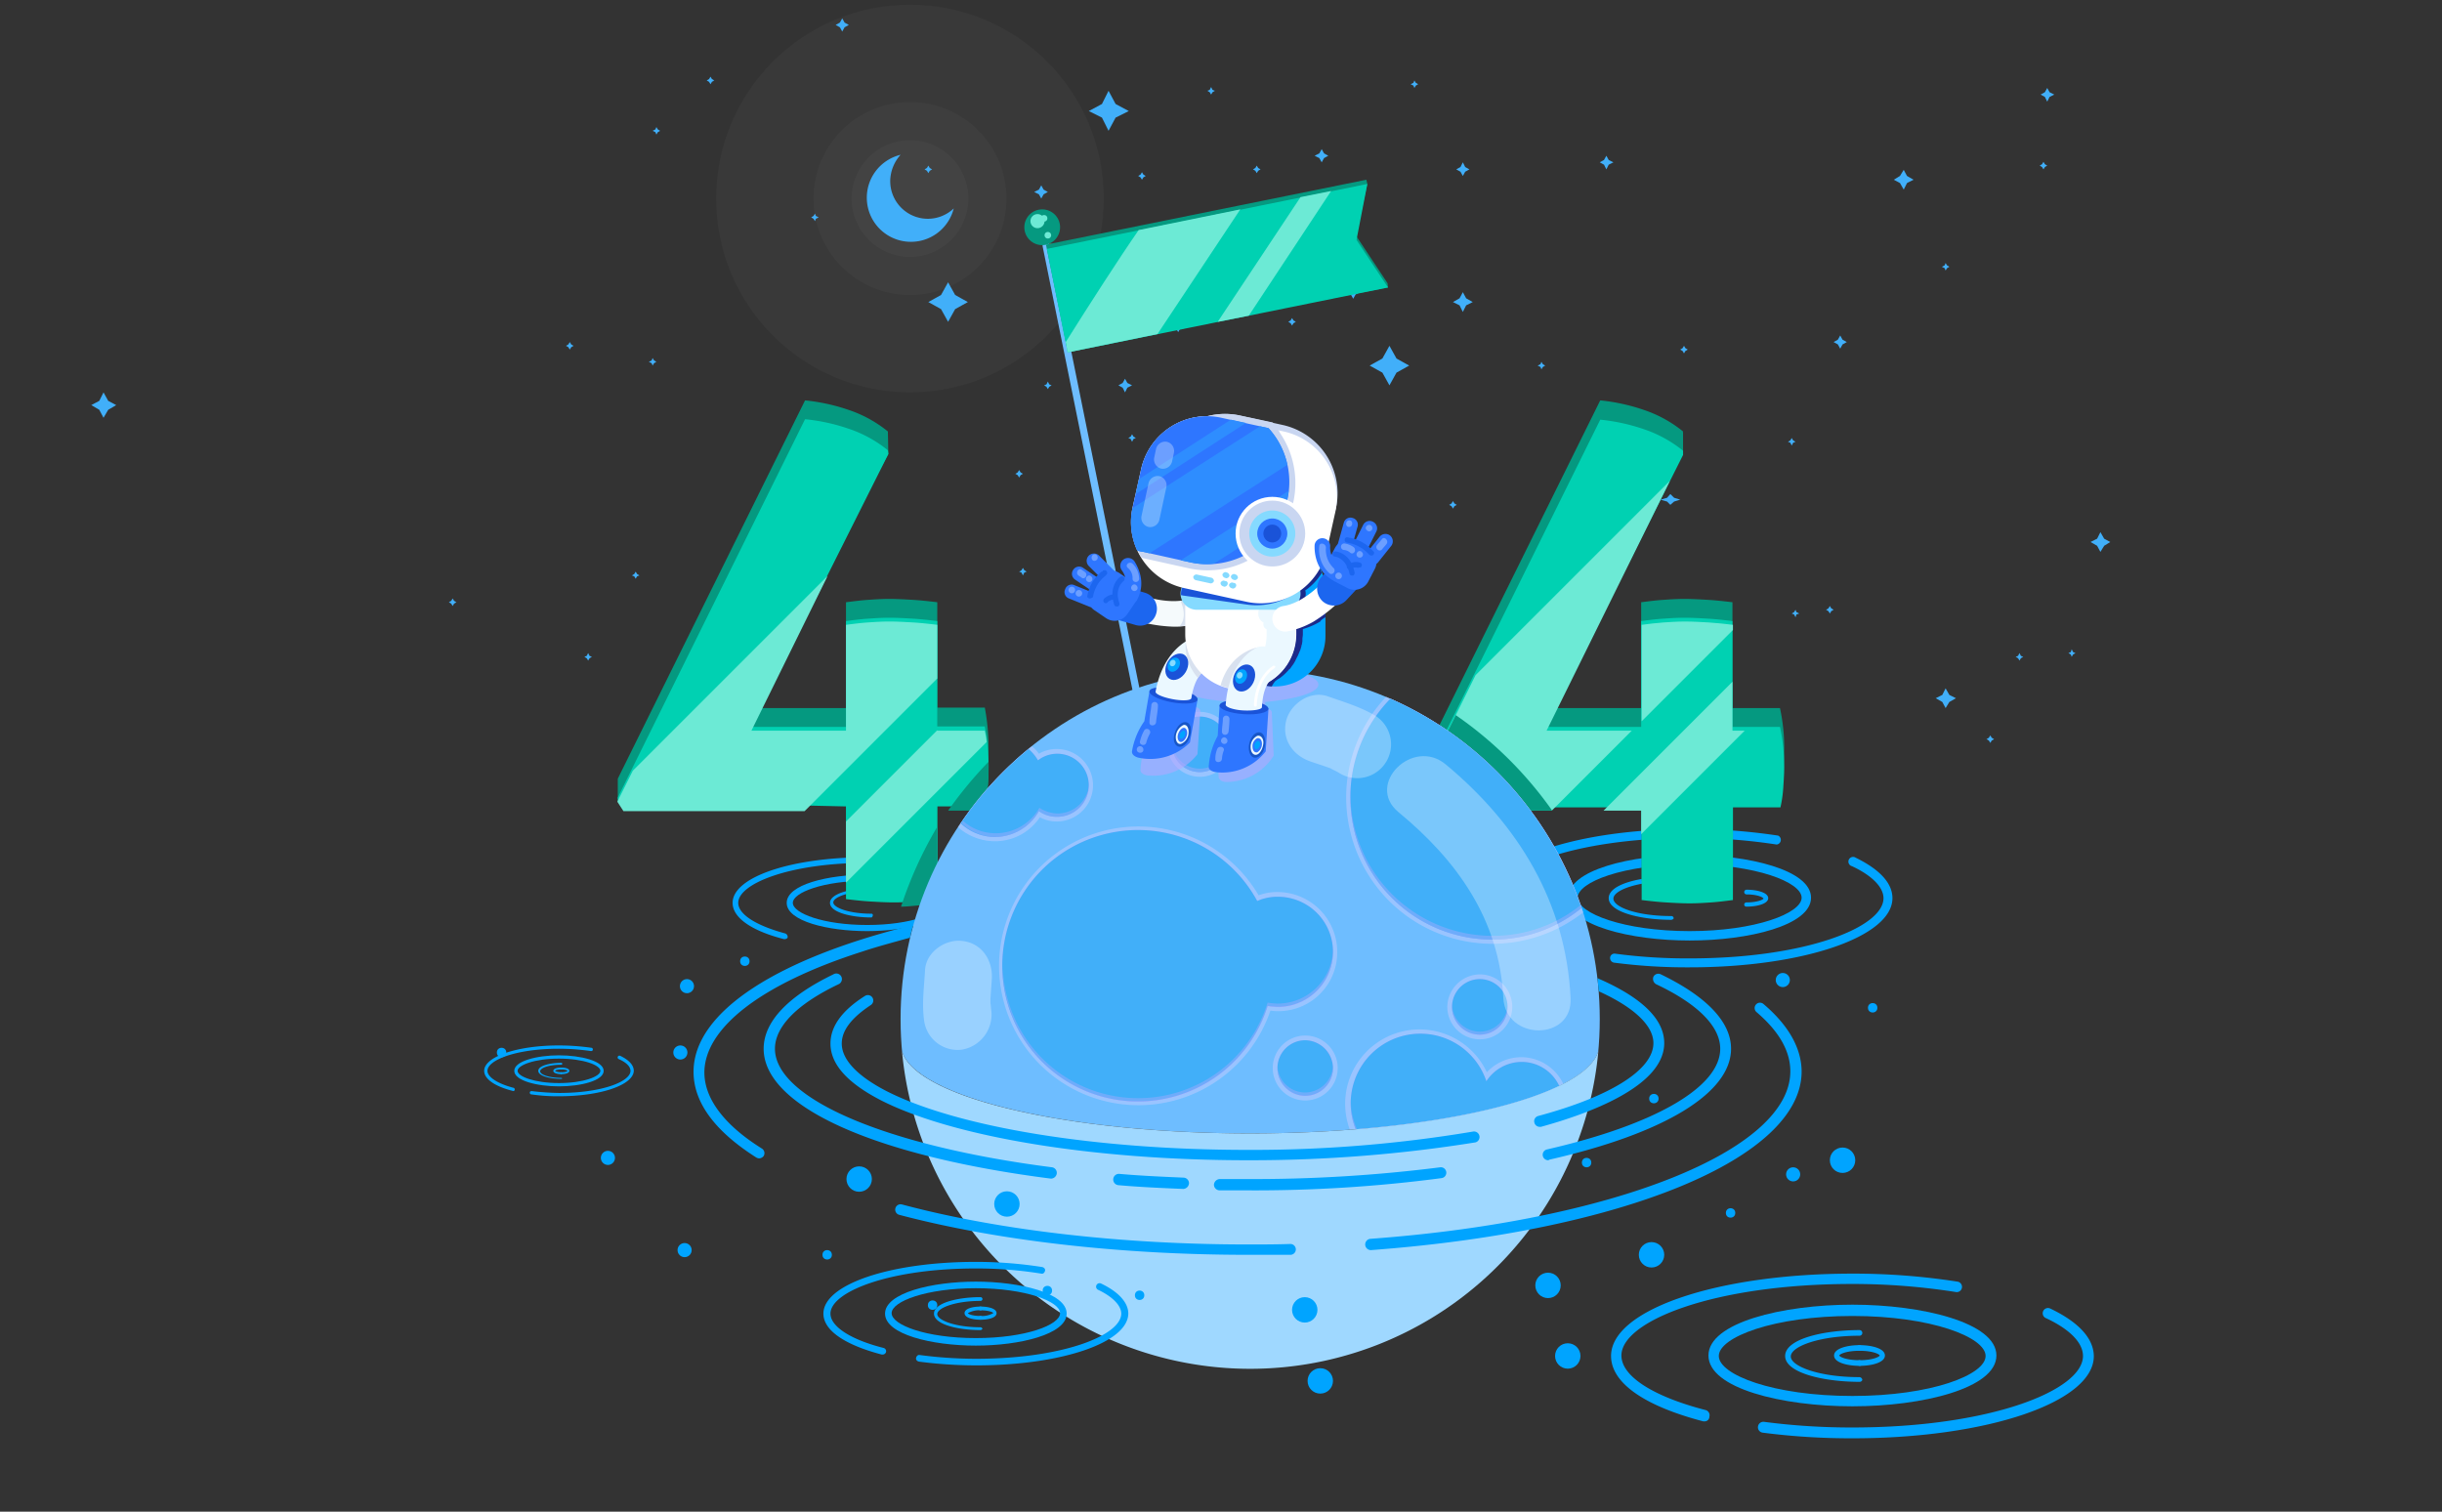 <svg id="OBJECTS" xmlns="http://www.w3.org/2000/svg" viewBox="0 0 519 321.3"><rect x="0" y="0" width="519" height="321.3" fill="#333333" stroke="none"/><defs><clipPath id="clip-path"><path d="M339.9 222c0 10.5-33.2 18.9-74.2 18.9s-74.2-8.5-74.2-18.9c-6-13.9-14.7-98.7 74.2-98.7 95.8 0 77.9 88.8 74.2 98.7Z" style="fill:none"/></clipPath><style>.cls-16,.cls-2{fill:#fff}.cls-2{opacity:.03;isolation:isolate}.cls-3{fill:#41aff9}.cls-4{fill:#00a4ff}.cls-11{opacity:.4}.cls-6{fill:#6ebdff}.cls-7{fill:#059980}.cls-9{fill:#6cead5}.cls-10{clip-path:url(#clip-path)}.cls-12{fill:#dad0ff}.cls-13{fill:#b2a7ff}.cls-15{opacity:.3}.cls-20{fill:#d8e1ef}.cls-21{fill:#1c66ef}.cls-22{fill:#2e76ff}.cls-23{fill:#1a53d8}.cls-24{fill:#ebf8ff}.cls-25{fill:#85daff}.cls-26{fill:#1756c7}.cls-27{fill:#c9d6f1}</style></defs><circle class="cls-2" cx="193.4" cy="42.2" r="41.2"/><circle class="cls-2" cx="193.4" cy="42.2" r="20.5"/><circle class="cls-2" cx="193.4" cy="42.2" r="12.4"/><path class="cls-3" d="M197.2 46.5a8 8 0 0 1-8-8 8.5 8.5 0 0 1 2.2-5.6 9.38 9.38 0 1 0 11.3 11.4 8 8 0 0 1-5.5 2.2Zm98.1 27 1.5 2.7 2.7 1.5-2.7 1.5-1.5 2.7-1.5-2.7-2.7-1.5 2.7-1.5 1.5-2.7zm-59.7-54.2 1.5 2.8 2.8 1.5-2.8 1.4-1.5 2.8-1.4-2.8-2.8-1.4 2.8-1.5 1.4-2.8zM201.5 60l1.5 2.7 2.7 1.5-2.7 1.5-1.5 2.7-1.5-2.7-2.7-1.5 2.7-1.5 1.5-2.7zm109.4 2.1.7 1.3 1.4.8-1.4.7-.7 1.4-.7-1.4-1.4-.7 1.4-.8.7-1.3zm93.7-26 .7 1.3 1.4.8-1.4.7-.7 1.4-.8-1.4-1.3-.7 1.3-.8.8-1.3zm41.8 77 .8 1.4 1.3.7-1.3.8-.8 1.3-.7-1.3-1.4-.8 1.4-.7.7-1.4zm-81.9 36.5.8 1.4 1.3.8-1.3.7-.8 1.4-.7-1.4-1.4-.7 1.4-.8.7-1.4zm-38.7-7.9.7 1.3 1.4.8-1.4.7-.7 1.4-.8-1.4-1.3-.7 1.3-.8.8-1.3zm87.7 4.6.8 1.4 1.4.7-1.4.8-.8 1.3-.7-1.3-1.4-.8 1.4-.7.7-1.4zm-269.3-2.5.8 1.3 1.3.8-1.3.7-.8 1.4-.7-1.4-1.4-.7 1.4-.8.7-1.3zM355 105l.8.8 1.3.4-1.3.4-.8.7-.7-.7-1.4-.4 1.4-.4.7-.8zm-74.1-73.3.5.9.9.5-.9.5-.5.9-.5-.9-1-.5 1-.5.5-.9zm19.7-14.6.3.5.5.3-.5.3-.3.5-.2-.5-.6-.3.6-.3.2-.5zm-33.5 18.1.3.5.5.3-.5.3-.3.5-.3-.5-.5-.3.5-.3.3-.5zm-9.7-16.7.3.6.5.2-.5.3-.3.5-.3-.5-.5-.3.5-.2.3-.6zm-14.7 18.1.3.5.5.3-.5.3-.3.5-.3-.5-.5-.3.5-.3.3-.5zm31.9 31 .3.5.5.3-.5.3-.3.5-.3-.5-.5-.3.5-.3.3-.5zm-34 24.7.3.5.5.3-.5.2-.3.6-.3-.6-.5-.2.5-.3.3-.5zm15.1 10.5.3.5.5.3-.5.3-.3.5-.2-.5-.6-.3.6-.3.2-.5zm-38.3 17.9.3.5.5.3-.5.2-.3.6-.3-.6-.5-.2.5-.3.3-.5zm-82.3.8.3.5.5.3-.5.2-.3.5-.3-.5-.5-.2.5-.3.3-.5zm-38.9 5.7.3.5.5.3-.5.3-.3.5-.3-.5-.5-.3.5-.3.3-.5zm28.8 11.6.3.6.5.2-.5.3-.3.5-.3-.5-.5-.3.5-.2.3-.6zm61.2-10.8.3.5.5.3-.5.3-.3.5-.3-.5-.5-.3.5-.3.3-.5zm11.9 10 .3.6.5.2-.5.3-.3.5-.3-.5-.5-.3.5-.2.3-.6zm190.8-9.2.3.5.5.3-.5.3-.3.5-.3-.5-.5-.3.5-.3.3-.5zm-98.3-7.3.3.5.5.3-.5.2-.3.5-.3-.5-.5-.2.5-.3.3-.5zm90.2-28.4.3.5.5.3-.5.2-.3.6-.3-.6-.5-.2.5-.3.3-.5zm59.5 44.9.3.6.5.2-.5.3-.3.5-.2-.5-.5-.3.5-.2.2-.6zM423 156.3l.3.5.5.3-.5.3-.3.5-.3-.5-.5-.3.5-.3.3-.5zm-41.4-26.7.2.5.6.3-.6.2-.2.6-.3-.6-.5-.2.5-.3.3-.5zm-28.7.8.3.5.5.3-.5.2-.3.6-.3-.6-.5-.2.5-.3.3-.5zm5-56.9.3.5.5.3-.5.3-.3.5-.3-.5-.5-.3.5-.3.3-.5zm-236.8-.8.3.5.5.3-.5.3-.3.5-.3-.5-.5-.3.5-.3.3-.5zm52.1-27.3.2.5.6.3-.6.3-.2.5-.3-.5-.5-.3.5-.3.3-.5zm24.1-10.2.3.5.5.3-.5.3-.3.5-.3-.5-.5-.3.5-.3.3-.5zM151 16.3l.3.5.5.3-.5.3-.3.5-.3-.5-.5-.3.5-.3.3-.5zm71.7 64.8.3.6.5.2-.5.3-.3.5-.3-.5-.5-.3.5-.2.3-.6zm-84-5 .3.5.5.3-.5.3-.3.5-.2-.5-.6-.3.6-.3.2-.5zm274.8-20.2.3.5.5.3-.5.3-.3.5-.2-.5-.6-.3.6-.3.2-.5zm20.8-21.5.3.5.5.3-.5.3-.3.5-.3-.5-.5-.3.5-.3.3-.5zM139.5 27l.3.5.5.3-.5.3-.3.5-.2-.5-.6-.3.6-.3.2-.5zm77.1 72.9.3.5.5.3-.5.3-.3.5-.3-.5-.5-.3.5-.3.3-.5zm92.2 6.6.3.5.5.3-.5.3-.3.5-.3-.5-.5-.3.5-.3.3-.5zm18.8-29.6.3.5.5.3-.5.3-.3.5-.2-.5-.6-.3.6-.3.2-.5zm7.1 36.7.3.5.5.3-.5.3-.3.5-.3-.5-.5-.3.5-.3.3-.5zm94.5 25.2.3.6.5.2-.5.3-.3.5-.3-.5-.5-.3.5-.2.3-.6zM310.9 34.5l.5 1 .9.5-.9.5-.5.9-.5-.9-.9-.5.9-.5.5-1zm124.2-15.8.5.9 1 .5-1 .5-.5 1-.5-1-.9-.5.9-.5.5-.9zm-44 52.6.5.9.9.5-.9.5-.5.9-.5-.9-.9-.5.9-.5.5-.9zM262.6 90.5l.6.9.9.5-.9.5-.6 1-.5-1-.9-.5.9-.5.5-.9zM179 3.9l.5.9.9.5-.9.5-.5.9-.5-.9-.9-.5.9-.5.5-.9zm42.3 35.5.5.9.9.5-.9.5-.5.9-.5-.9-1-.5 1-.5.5-.9zm17.8 41.1.5.9 1 .5-1 .5-.5 1-.5-1-.9-.5.9-.5.5-.9zm11.3-12.7.5.9 1 .5-1 .5-.5.9-.5-.9-.9-.5.9-.5.5-.9zM168 103.6l.5.9.9.5-.9.6-.5.9-.5-.9-.9-.6.9-.5.5-.9zm173.4-70.5.5.9 1 .5-1 .5-.5 1-.5-1-.9-.5.9-.5.5-.9zm-53.8 27.5.5 1 .9.5-.9.5-.5.9-.5-.9-.9-.5.9-.5.5-1z"/><path class="cls-4" d="M166.8 199.6h-.2c-7-1.8-10.9-4.6-10.9-7.7 0-5.5 12.5-9.7 28.5-9.7a81.25 81.25 0 0 1 12.4.9c.3.1.6.4.5.7s-.4.6-.7.5a78.6 78.6 0 0 0-12.2-.9c-16.3 0-27.3 4.4-27.3 8.5 0 2.4 3.7 4.8 10 6.5a.79.79 0 0 1 .5.8c0 .2-.3.4-.6.4Z"/><path class="cls-4" d="M184.3 197.9c-8.3 0-17.1-2.1-17.1-6s8.8-6 17.1-6 17.1 2.1 17.1 6-8.9 6-17.1 6Zm0-10.7c-9.3 0-15.8 2.5-15.8 4.7s6.5 4.7 15.8 4.7 15.8-2.5 15.8-4.7-6.5-4.7-15.8-4.7Z"/><path class="cls-4" d="M185.2 195c-4.3 0-8.8-1.1-8.8-3.1s4.5-3.1 8.8-3.1a.3.3 0 0 1 0 .6c-4.8 0-8.1 1.3-8.1 2.4s3.3 2.4 8.1 2.4a.27.27 0 0 1 .3.3c0 .3-.2.5-.3.5Zm173.9 10.6a119 119 0 0 1-16.1-1 1 1 0 0 1-.8-1.1.94.94 0 0 1 1.1-.8 115.52 115.52 0 0 0 15.8 1c24.6 0 41.2-6.6 41.2-12.8 0-2.3-2.4-4.8-6.7-6.8a1 1 0 1 1 .8-1.8c5.1 2.5 7.8 5.4 7.8 8.6 0 8.2-19 14.7-43.1 14.7Zm-26.4-3h-.2c-10.6-2.8-16.5-6.9-16.5-11.7 0-8.2 18.9-14.7 43.1-14.7a124.87 124.87 0 0 1 18.8 1.4 1 1 0 0 1-.3 1.9 120.84 120.84 0 0 0-18.5-1.4c-24.6 0-41.2 6.6-41.2 12.8 0 3.7 5.6 7.3 15.1 9.8a1 1 0 0 1 .7 1.2 1.2 1.2 0 0 1-1 .7Z"/><path class="cls-4" d="M359.1 199.9c-12.5 0-25.8-3.2-25.8-9.1s13.3-9.1 25.8-9.1 25.8 3.2 25.8 9.1-13.3 9.1-25.8 9.1Zm0-16.2c-14.1 0-23.8 3.8-23.8 7.1s9.8 7.1 23.8 7.1 23.8-3.8 23.8-7.1-9.8-7.1-23.8-7.1Z"/><path class="cls-4" d="M355.2 195.5c-6.4 0-13.3-1.6-13.3-4.6s6.8-4.6 13.3-4.6a.5.5 0 0 1 0 1c-7.2 0-12.3 1.9-12.3 3.7s5 3.7 12.3 3.7a.47.47 0 0 1 .5.5c0 .1-.3.3-.5.3Zm16-2.8c2.2 0 4.6-.6 4.6-1.8s-2.4-1.8-4.6-1.8a.5.5 0 0 0 0 1c2.3 0 3.5.6 3.6.9-.1.2-1.3.8-3.6.8a.47.47 0 0 0-.5.5.46.46 0 0 0 .5.4Z"/><path transform="rotate(-11.48 225.167 63.281)" style="opacity:.4;fill:#ffa53e;isolation:isolate" d="M224.59 51.61h1.2v23.4h-1.2z"/><path class="cls-6" d="M244.1 155.8a.78.78 0 0 1-.6.9.78.78 0 0 1-.9-.6l-21-103.7a.78.78 0 0 1 .6-.9.78.78 0 0 1 .9.6Z"/><circle class="cls-7" cx="221.5" cy="48.3" r="3.8"/><path class="cls-7" d="m294.9 60.2.1.9-68.2 13-4.5-22.1 68.1-13.8.2.9-2.4 11 6.7 10.1zm-95.7 90.3V128c-1.7-.2-3.4-.4-5.1-.5s-3.4-.2-5.1-.2-3.1.1-4.6.2-3 .3-4.6.5v22.5h-20.1l29.1-54-.1-4.8a26.64 26.64 0 0 0-8.4-4.6 40.81 40.81 0 0 0-9.2-2l-39.8 80.4v4.4l48.5-2.5v19.7c1.7.2 3.4.4 5.1.5s3.4.2 5.1.2 3.1-.1 4.6-.2 3-.3 4.6-.5v-19.7h10.1a26.54 26.54 0 0 0 .6-4.2c.1-1.5.2-3 .2-4.4a46 46 0 0 0-.8-8.4h-10.1Zm179.1 0h-10.1V128c-1.7-.2-3.4-.4-5.1-.5s-3.4-.2-5.1-.2-3.1.1-4.6.2-3 .3-4.6.5v22.5h-20.1l29-58.8a26.64 26.64 0 0 0-8.4-4.6 40.81 40.81 0 0 0-9.2-2l-39.8 80.4 1.3 2h47.3v19.7c1.7.2 3.4.4 5.1.5s3.4.2 5.1.2 3.1-.1 4.6-.2 3-.3 4.6-.5v-19.7h10.1a26.54 26.54 0 0 0 .6-4.2c.1-1.5.2-3 .2-4.4a40 40 0 0 0-.9-8.4Z"/><path class="cls-7" d="M357.7 91.8v4.9h-1.9l-2.7-1.2a9.21 9.21 0 0 1-.6-2.4c.1-.5-.5-1.1 0-1.2"/><path d="m295 61.1-68.1 13.8-4.4-22 68.1-13.8-2.3 11.9 6.7 10.1zm-95.8 93.4V132c-1.7-.2-3.4-.4-5.1-.5s-3.4-.2-5.1-.2-3.1.1-4.6.2-3 .3-4.6.5v22.5h-20.1l29.1-58-.1-.8a26.64 26.64 0 0 0-8.4-4.6 40.81 40.81 0 0 0-9.2-2l-39.8 80.4v.8l48.5 1.1v19.7c1.7.2 3.4.4 5.1.5s3.4.2 5.1.2 3.1-.1 4.6-.2 3-.3 4.6-.5v-19.7h10.1a26.54 26.54 0 0 0 .6-4.2c.1-1.5.2-3 .2-4.4a46 46 0 0 0-.8-8.4h-10.1Zm179.1 0h-10.1V132c-1.7-.2-3.4-.4-5.1-.5s-3.4-.2-5.1-.2-3.1.1-4.6.2-3 .3-4.6.5v22.5h-20.1l29-57.8v-.9a26.64 26.64 0 0 0-8.4-4.6 40.81 40.81 0 0 0-9.2-2l-39.8 80.4 1.3 2h47.3v19.7c1.7.2 3.4.4 5.1.5s3.4.2 5.1.2 3.1-.1 4.6-.2 3-.3 4.6-.5v-19.7h10.1a26.54 26.54 0 0 0 .6-4.2c.1-1.5.2-3 .2-4.4a38.86 38.86 0 0 0-.9-8.5Z" style="fill:#00d1b2"/><path class="cls-9" d="m258.8 68.4 6.6-1.3 17.5-26.5-6.5 1.3-17.6 26.5zm4.8-23.9L242 48.9c-4.3 6.2-10.4 15.7-15.5 23.8l.4 2.2L246 71Z"/><circle class="cls-9" cx="220.5" cy="47" r="1.5"/><circle class="cls-9" cx="221.9" cy="46.4" r=".7"/><circle class="cls-9" cx="222.7" cy="50" r=".7"/><path class="cls-9" d="M358.1 132.1c-1.6 0-3.1.1-4.6.2s-3 .3-4.6.5v20.5l19.4-19.4v-1.1c-1.7-.2-3.4-.4-5.1-.5s-3.4-.2-5.1-.2Z"/><path class="cls-9" d="M346.8 155.3h-18.1l26.2-53.1-41.3 41.3-13.3 26.9 1.2 1.9h28.3l17-17zm2 22 22-22h-2.6v-10.4l-27.4 27.4h8v5zm-149.6-33.1v-11.4c-1.7-.2-3.4-.4-5.1-.5s-3.4-.2-5.1-.2-3.1.1-4.6.2-3 .3-4.6.5v22.5h-20.1l16.2-32.9-41.4 41.4-3.3 6.6 1.3 2H171Zm10.5 13.5a20 20 0 0 0-.4-2.4h-10.1v-.1l-19.4 19.4v13Z"/><g class="cls-10"><path class="cls-7" d="m309.4 152-9.1 18.3 1.3 2h28.3a82.38 82.38 0 0 0-20.5-20.3Zm-100.1 20.3a26.54 26.54 0 0 0 .6-4.2c.1-1.5.2-3 .2-4.4v-1.8a86.37 86.37 0 0 0-8.6 10.4Zm-17.8 20.4c1 0 2-.1 3-.2 1.5-.1 3-.3 4.6-.5v-16.1a84.79 84.79 0 0 0-7.6 16.8Z"/></g><g class="cls-10"><circle class="cls-6" cx="265.7" cy="216.6" r="74.3"/></g><g class="cls-10"><g class="cls-11"><path class="cls-12" d="M203.6 175.8a11.88 11.88 0 0 0 7.8 3 11.42 11.42 0 0 0 9.6-5.1 7.4 7.4 0 0 0 3.6.9 7.7 7.7 0 0 0 0-15.4 7.46 7.46 0 0 0-3.8 1 7.52 7.52 0 0 0-1.5-1.6 73.49 73.49 0 0 0-15.7 17.2Zm44.5-17.6a6.9 6.9 0 1 0 6.9-6.9 6.91 6.91 0 0 0-6.9 6.9Zm36.1 44.1a12.72 12.72 0 0 0-12.7-12.7 10.88 10.88 0 0 0-4 .7 29.62 29.62 0 1 0 2.5 24.5 12.5 12.5 0 0 0 14.2-12.5ZM270.5 227a6.9 6.9 0 1 0 6.9-6.9 6.91 6.91 0 0 0-6.9 6.9Zm62.7 7.6a9.92 9.92 0 0 0-9.9-9.9 10.07 10.07 0 0 0-7.3 3.2 15.8 15.8 0 1 0 0 13.4 9.85 9.85 0 0 0 7.2 3.2 10 10 0 0 0 10-9.9Z"/><path class="cls-12" d="M307.6 214a6.9 6.9 0 1 0 6.9-6.9 7 7 0 0 0-6.9 6.9Zm-13-65.9a31.13 31.13 0 0 0 22.6 52.5 31.4 31.4 0 0 0 19.3-6.7 75.11 75.11 0 0 0-41.9-45.8Z"/></g></g><g class="cls-10"><path class="cls-13" d="M271.6 190.6a10.49 10.49 0 0 0-4.4.9 28.84 28.84 0 1 0 2.2 22.3 16.35 16.35 0 0 0 2.2.2 11.7 11.7 0 0 0 0-23.4Z"/><circle class="cls-13" cx="255" cy="158.2" r="5.9"/><circle class="cls-13" cx="314.5" cy="214" r="5.9"/><circle class="cls-13" cx="277.4" cy="227" r="5.9"/><path class="cls-13" d="M317.2 199.7a29.62 29.62 0 0 0 18.9-6.7 74.69 74.69 0 0 0-40.6-44.5 29.8 29.8 0 0 0-8.5 21 30.17 30.17 0 0 0 30.2 30.2Zm6.2 26a9 9 0 0 0-7.5 4.1 14.8 14.8 0 1 0 0 9.4 8.78 8.78 0 0 0 7.5 4.1 8.8 8.8 0 1 0 0-17.6Zm-102.6-53.3a6.45 6.45 0 0 0 3.9 1.2 6.7 6.7 0 1 0-4.1-12 9.14 9.14 0 0 0-2-2.4 74.63 74.63 0 0 0-14.4 15.8 10.63 10.63 0 0 0 7.3 2.9 10.81 10.81 0 0 0 9.3-5.5Z"/></g><g class="cls-10"><path class="cls-3" d="M308.6 214a5.9 5.9 0 1 0 5.9-5.9 5.91 5.91 0 0 0-5.9 5.9Zm8.6-14.3a29.62 29.62 0 0 0 18.9-6.7 74.69 74.69 0 0 0-40.6-44.5 29.8 29.8 0 0 0-8.5 21 30.17 30.17 0 0 0 30.2 30.2ZM255 164.1a5.9 5.9 0 1 0-5.9-5.9 5.85 5.85 0 0 0 5.9 5.9Zm16.6 26.5a10.49 10.49 0 0 0-4.4.9 28.84 28.84 0 1 0 2.2 22.3 16.35 16.35 0 0 0 2.2.2 11.7 11.7 0 0 0 0-23.4Zm51.8 35.1a9 9 0 0 0-7.5 4.1 14.8 14.8 0 1 0 0 9.4 8.78 8.78 0 0 0 7.5 4.1 8.8 8.8 0 1 0 0-17.6Zm-46-4.6a5.9 5.9 0 1 0 5.9 5.9 6 6 0 0 0-5.9-5.9Zm-56.6-48.7a6.45 6.45 0 0 0 3.9 1.2 6.7 6.7 0 1 0-4.1-12 9.14 9.14 0 0 0-2-2.4 74.63 74.63 0 0 0-14.4 15.8 10.63 10.63 0 0 0 7.3 2.9 10.81 10.81 0 0 0 9.3-5.5Z"/></g><g class="cls-10"><g class="cls-11"><path class="cls-13" d="M220.8 172.4a6.45 6.45 0 0 0 3.9 1.2 6.79 6.79 0 0 0 6.8-6.7v-.4a6.78 6.78 0 0 1-6.7 6.4 7.47 7.47 0 0 1-3.9-1.2 10.68 10.68 0 0 1-9.3 5.4 10.32 10.32 0 0 1-6.9-2.6c-.1.2-.2.3-.3.5a10.63 10.63 0 0 0 7.3 2.9 10.74 10.74 0 0 0 9.1-5.5Zm93.7 47.6a5.85 5.85 0 0 0 5.9-5.9v-.4a5.91 5.91 0 0 1-11.8 0v.4a5.91 5.91 0 0 0 5.9 5.9ZM255 164.1a5.85 5.85 0 0 0 5.9-5.9v-.4a5.91 5.91 0 0 1-11.8 0v.4a5.85 5.85 0 0 0 5.9 5.9Zm22.4 68.1a5.9 5.9 0 0 1-5.9-5.5v.4a5.9 5.9 0 0 0 11.8 0v-.4a6 6 0 0 1-5.9 5.5Zm39.8-33.3a30.22 30.22 0 0 1-30.2-29.8v.4a30.17 30.17 0 0 0 30.2 30.2 29.62 29.62 0 0 0 18.9-6.7c-.1-.2-.1-.4-.2-.6a29.68 29.68 0 0 1-18.7 6.5Zm6.2 43.8a9 9 0 0 1-7.5-4.1 14.78 14.78 0 0 1-28.8-4.4v.4a14.78 14.78 0 0 0 28.8 4.7 8.78 8.78 0 0 0 7.5 4.1 8.92 8.92 0 0 0 8.9-8.9v-.4a8.93 8.93 0 0 1-8.9 8.6Zm-51.8-29.4a15 15 0 0 1-2.2-.2 28.79 28.79 0 0 1-56.3-8.1v.4a28.79 28.79 0 0 0 56.3 8.5 16.35 16.35 0 0 0 2.2.2 11.65 11.65 0 0 0 11.7-11.7v-.4a11.77 11.77 0 0 1-11.7 11.3Z"/></g></g><path d="M265.7 240.9c-39.1 0-71.2-7.7-74-17.5a74.31 74.31 0 0 0 148 0c-2.9 9.8-34.9 17.5-74 17.5Z" style="fill:#9fd8ff"/><path class="cls-4" d="M223.5 250.5h-.2c-37.6-4.8-61-15.4-61-27.6 0-5.7 5.1-11.1 14.8-15.8a1.19 1.19 0 1 1 1.1 2.1c-8.8 4.2-13.5 9-13.5 13.7 0 10.6 23.7 20.7 58.9 25.2a1.2 1.2 0 0 1 1 1.3 1.27 1.27 0 0 1-1.1 1.1Zm28 2.2c-4.7-.2-9.3-.4-13.8-.8a1.2 1.2 0 0 1 .2-2.4c4.5.4 9.1.6 13.7.8a1.2 1.2 0 0 1 1.1 1.2 1.29 1.29 0 0 1-1.2 1.2Zm13.6.3h-5.9a1.22 1.22 0 0 1-1.2-1.2 1.29 1.29 0 0 1 1.2-1.2h5.9a315.76 315.76 0 0 0 41-2.5 1.16 1.16 0 0 1 .3 2.3 303.11 303.11 0 0 1-41.3 2.6Zm63.9-6.4a1.17 1.17 0 0 1-1.1-.9 1.16 1.16 0 0 1 .9-1.4c23.1-5.3 36.8-13.3 36.8-21.4 0-4.7-4.7-9.5-13.6-13.7a1.3 1.3 0 0 1-.6-1.6 1.17 1.17 0 0 1 1.6-.5c9.7 4.7 14.9 10.1 14.9 15.8 0 9.4-14.1 18-38.7 23.6 0 .1-.1.1-.2.1Z"/><path class="cls-4" d="M265.1 246.6c-32.6 0-62.4-4.9-77.8-12.7-7.2-3.7-10.8-7.7-10.8-12.1 0-3.6 2.4-7 7.3-10.1a1.15 1.15 0 1 1 1.3 1.9c-4.1 2.7-6.2 5.4-6.2 8.2 0 3.4 3.3 6.9 9.5 10.1 15.1 7.7 44.5 12.5 76.7 12.5a282.67 282.67 0 0 0 48-3.9 1.18 1.18 0 0 1 .5 2.3 301.17 301.17 0 0 1-48.5 3.8Zm74.4-38.7c.1.9.2 1.8.3 2.8 7.5 3.4 11.6 7.3 11.6 11 0 5.6-8.9 11.3-24.5 15.5a1.14 1.14 0 0 0-.8 1.4 1.17 1.17 0 0 0 1.1.9h.3c9.8-2.7 26.2-8.5 26.2-17.8 0-5.4-5.4-10-14.2-13.8Z"/><path class="cls-4" d="M183.1 202.3c3.3-1.1 6.7-2 10.3-3a26.81 26.81 0 0 1 .7-2.7c-28.5 7-46.7 18.3-46.7 31.2 0 6.5 4.5 12.6 13.3 18.2a1.42 1.42 0 0 0 .6.2 1.23 1.23 0 0 0 1-.5 1.16 1.16 0 0 0-.4-1.6c-8-5-12.2-10.6-12.2-16.2.1-9.5 12.2-18.8 33.4-25.6Zm82 64.4c-26.9 0-53.2-3-74-8.5a1.14 1.14 0 0 1 .6-2.2c20.6 5.5 46.7 8.5 73.4 8.5 3 0 6.1 0 9.1-.1a1.15 1.15 0 1 1 .1 2.3Zm26.3-1a1.2 1.2 0 0 1-.1-2.4c51.7-3.8 89.2-18.8 89.2-35.6q0-6.45-7.2-12.6a1.13 1.13 0 0 1 1.5-1.7c5.3 4.5 8.1 9.4 8.1 14.4-.1 18.3-37.7 33.9-91.5 37.9Z"/><circle class="cls-4" cx="333.2" cy="288.2" r="2.7"/><circle class="cls-4" cx="351" cy="266.7" r="2.7"/><circle class="cls-4" cx="277.3" cy="278.4" r="2.7"/><circle class="cls-4" cx="214" cy="255.9" r="2.7"/><circle class="cls-4" cx="182.6" cy="250.6" r="2.7"/><circle class="cls-4" cx="280.6" cy="293.5" r="2.7"/><circle class="cls-4" cx="367.8" cy="257.8" r="1"/><circle class="cls-4" cx="398" cy="214.2" r="1"/><circle class="cls-4" cx="158.3" cy="204.3" r="1"/><circle class="cls-4" cx="106.6" cy="223.7" r="1"/><circle class="cls-4" cx="337.2" cy="247.1" r="1"/><circle class="cls-4" cx="351.5" cy="233.5" r="1"/><circle class="cls-4" cx="175.8" cy="266.7" r="1"/><circle class="cls-4" cx="198.2" cy="277.4" r="1"/><circle class="cls-4" cx="242.2" cy="275.3" r="1"/><circle class="cls-4" cx="222.6" cy="274.3" r="1"/><circle class="cls-4" cx="391.6" cy="246.6" r="2.7"/><circle class="cls-4" cx="329" cy="273.2" r="2.7"/><circle class="cls-4" cx="378.9" cy="208.3" r="1.5"/><circle class="cls-4" cx="381.1" cy="249.6" r="1.5"/><circle class="cls-4" cx="145.5" cy="265.7" r="1.5"/><circle class="cls-4" cx="129.2" cy="246.1" r="1.5"/><circle class="cls-4" cx="146" cy="209.6" r="1.5"/><circle class="cls-4" cx="144.6" cy="223.7" r="1.5"/><path class="cls-4" d="M393.7 305.7a146.11 146.11 0 0 1-19.1-1.2 1.16 1.16 0 0 1 .3-2.3 142.59 142.59 0 0 0 18.8 1.2c29.3 0 49-7.9 49-15.2 0-2.8-2.8-5.7-8-8.1a1.12 1.12 0 0 1 1-2c6.1 2.9 9.3 6.4 9.3 10.2-.1 9.7-22.6 17.4-51.3 17.4Zm-31.4-3.6h-.3c-12.6-3.3-19.6-8.2-19.6-13.9 0-9.8 22.5-17.5 51.3-17.5a143.2 143.2 0 0 1 22.3 1.7 1.12 1.12 0 1 1-.4 2.2 140.24 140.24 0 0 0-22-1.7c-29.3 0-49 7.9-49 15.2 0 4.4 6.7 8.7 17.9 11.6a1.14 1.14 0 0 1 .8 1.4 1 1 0 0 1-1 1Z"/><path class="cls-4" d="M393.7 298.9c-14.9 0-30.6-3.8-30.6-10.8s15.8-10.8 30.6-10.8 30.6 3.8 30.6 10.8-15.8 10.8-30.6 10.8Zm0-19.2c-16.7 0-28.4 4.5-28.4 8.5s11.6 8.5 28.4 8.5 28.3-4.5 28.3-8.5-11.6-8.5-28.3-8.5Z"/><path class="cls-4" d="M395.2 293.7c-7.6 0-15.8-1.9-15.8-5.5s8.1-5.5 15.8-5.5a.6.6 0 0 1 0 1.2c-8.6 0-14.6 2.3-14.6 4.4s6 4.4 14.6 4.4a.65.65 0 0 1 .6.6.59.59 0 0 1-.6.4Z"/><path class="cls-4" d="M395.2 290.3a.6.6 0 0 1 0-1.2c2.8 0 4.2-.7 4.3-1-.1-.3-1.5-1-4.3-1a.6.6 0 0 1 0-1.2c2.6 0 5.4.7 5.4 2.2s-2.8 2.2-5.4 2.2Z"/><path class="cls-4" d="M395.2 290.3c-2.6 0-5.4-.7-5.4-2.2s2.8-2.2 5.4-2.2a.6.6 0 1 1 0 1.2c-2.8 0-4.2.7-4.3 1 .1.3 1.5 1 4.3 1a.65.65 0 0 1 .6.6.53.53 0 0 1-.6.6Zm-187.8-.1a94.57 94.57 0 0 1-12.1-.8c-.4-.1-.7-.4-.6-.8s.4-.7.8-.6a91.43 91.43 0 0 0 11.9.8c18.5 0 30.9-5 30.9-9.6 0-1.7-1.8-3.6-5-5.1a.74.74 0 0 1 .7-1.3c3.8 1.8 5.8 4.1 5.8 6.4-.1 6.2-14.3 11-32.4 11Zm-19.8-2.3h-.2c-8-2.1-12.4-5.2-12.4-8.7 0-6.2 14.2-11 32.4-11a90.58 90.58 0 0 1 14.1 1.1c.4.1.7.4.6.8s-.4.7-.8.6a87 87 0 0 0-13.9-1.1c-18.5 0-30.9 5-30.9 9.6 0 2.7 4.2 5.5 11.3 7.3a.72.72 0 0 1 .5.9.75.75 0 0 1-.7.5Z"/><path class="cls-4" d="M207.4 286c-9.4 0-19.3-2.4-19.3-6.8s10-6.8 19.3-6.8 19.3 2.4 19.3 6.8-10 6.8-19.3 6.8Zm0-12.2c-10.5 0-17.9 2.8-17.9 5.3s7.3 5.3 17.9 5.3 17.9-2.8 17.9-5.3-7.4-5.3-17.9-5.3Z"/><path class="cls-4" d="M208.4 282.7c-4.8 0-9.9-1.2-9.9-3.5s5.1-3.5 9.9-3.5a.4.4 0 0 1 0 .8c-5.4 0-9.2 1.5-9.2 2.8s3.8 2.8 9.2 2.8a.43.43 0 0 1 .4.4c-.1 0-.2.2-.4.2Z"/><path class="cls-4" d="M208.4 280.5a.4.4 0 0 1 0-.8 4.85 4.85 0 0 0 2.7-.6c0-.2-1-.6-2.7-.6a.4.4 0 0 1 0-.8c1.6 0 3.4.4 3.4 1.4s-1.8 1.4-3.4 1.4Z"/><path class="cls-4" d="M208.4 280.5c-1.6 0-3.4-.4-3.4-1.4s1.8-1.4 3.4-1.4a.4.4 0 0 1 0 .8 4.85 4.85 0 0 0-2.7.6c.1.2 1 .6 2.7.6a.43.43 0 0 1 .4.4c-.1.3-.2.4-.4.4ZM118.8 233a38.14 38.14 0 0 1-5.9-.4c-.2 0-.3-.2-.3-.4s.2-.3.4-.3a54.62 54.62 0 0 0 5.8.4c9.1 0 15.2-2.4 15.2-4.7 0-.9-.9-1.8-2.5-2.5a.38.38 0 0 1 .3-.7c1.9.9 2.9 2 2.9 3.2-.1 3-7 5.4-15.9 5.4Zm-9.7-1.1c-4-1-6.2-2.6-6.2-4.3 0-3 7-5.4 15.9-5.4a49.73 49.73 0 0 1 6.9.5c.2 0 .3.2.3.4s-.2.3-.4.3a48.26 48.26 0 0 0-6.8-.5c-9.1 0-15.2 2.4-15.2 4.7 0 1.3 2.1 2.7 5.5 3.6.2 0 .3.2.3.4a.32.32 0 0 1-.3.3Z"/><path class="cls-4" d="M118.8 230.9c-4.6 0-9.5-1.2-9.5-3.3s4.9-3.3 9.5-3.3 9.5 1.2 9.5 3.3-4.9 3.3-9.5 3.3Zm0-5.9c-5.2 0-8.8 1.4-8.8 2.6s3.6 2.6 8.8 2.6 8.8-1.4 8.8-2.6-3.6-2.6-8.8-2.6Z"/><path class="cls-4" d="M119.3 229.3c-2.4 0-4.9-.6-4.9-1.7s2.5-1.7 4.9-1.7a.2.2 0 1 1 0 .4c-2.7 0-4.5.7-4.5 1.4s1.9 1.4 4.5 1.4a.22.22 0 0 1 .2.2c-.1-.1-.1 0-.2 0Z"/><path class="cls-4" d="M119.3 228.3a.2.2 0 1 1 0-.4c.9 0 1.3-.2 1.3-.3s-.5-.3-1.3-.3a.2.2 0 1 1 0-.4c.8 0 1.7.2 1.7.7s-.9.7-1.7.7Z"/><path class="cls-4" d="M119.3 228.3c-.8 0-1.7-.2-1.7-.7s.9-.7 1.7-.7a.2.2 0 1 1 0 .4c-.9 0-1.3.2-1.3.3s.5.3 1.3.3a.22.22 0 0 1 .2.2c-.1.1-.1.2-.2.2Z"/><g class="cls-15"><path class="cls-16" d="M307.3 162.5c15.4 12.8 25.5 29.3 26.5 49.6.5 9.2-13.8 9.2-14.3 0-.8-16.6-9.8-29.2-22.3-39.5-7.1-5.9 3.1-16 10.1-10.1Z"/></g><g class="cls-15"><path class="cls-16" d="M284.8 164.4a10.93 10.93 0 0 0-1.5-.8c-.7-.3-.7-.3.2 0-.3-.1-.7-.3-1-.4-1.4-.5-2.7-.9-4.1-1.4-3.7-1.3-6.1-4.8-5-8.8 1-3.5 5.1-6.3 8.8-5 3.4 1.2 6.8 2.2 9.9 4a7.19 7.19 0 1 1-7.3 12.4Z"/></g><g class="cls-15"><path class="cls-16" d="M210.7 214.9c-.1-.6-.1-1.1-.2-1.7v-.9c.1-1.4.2-2.9.3-4.3.2-3.9-2.1-7.5-6.2-8-3.6-.5-7.8 2.3-8 6.2-.2 3.6-.7 7.1-.2 10.7a7.18 7.18 0 0 0 8 6.2 7.57 7.57 0 0 0 6.3-8.2Z"/></g><path class="cls-3" d="m22 83.4 1 1.8 1.7.9-1.7 1-1 1.7-.9-1.7-1.7-1 1.7-.9.9-1.8z"/><path d="M280.2 145.5c0-.8-1-1.5-2.8-2.1l.1-.1c-.2 0-.4-.1-.6-.1a42.07 42.07 0 0 0-11.9-1.4c-5.5 0-10.3.7-13 1.8-1.6.3-3.3.7-4.9 1.1a20.67 20.67 0 0 0-1.1 5c-.9.2-1.4.5-1.4.9l-.4 6.5a14.53 14.53 0 0 0-1.8 6.5s-.2.9 1.4 1.2a11.89 11.89 0 0 0 10.7-4.5l.6-9.2c0-.4-.5-.7-1.3-1 .1-.8.2-1.5.3-2a40.31 40.31 0 0 0 7.1 1c0 .5-.1 1.1-.1 1.7-.8.3-1.3.7-1.3 1.1l.3 6.5a14.67 14.67 0 0 0-1.1 6.7s0 1 1.5 1.1a11.81 11.81 0 0 0 10.2-5.6l-.4-9.2c0-.4-.5-.7-1.4-.9v-1.3c6.5-.6 11.3-2 11.3-3.7Z" style="opacity:.6;fill:#b2a7ff;isolation:isolate"/><path class="cls-4" d="M281.7 135.2a10.71 10.71 0 0 1-10.7 10.7 10.71 10.71 0 0 1-10.7-10.7v-9.6a10.71 10.71 0 0 1 10.7-10.7 10.71 10.71 0 0 1 10.7 10.7Z"/><path d="M281.7 131.2v-5.6a14.92 14.92 0 0 0-.2-2.1 5 5 0 0 0-.4 1.3 18.43 18.43 0 0 1-3.9 2.8 3.19 3.19 0 0 0 .3-1.4 1.7 1.7 0 0 0-.1-.7 12.37 12.37 0 0 0 3.5-3.7 10.7 10.7 0 0 0-20.7 3.8v9.6a10.73 10.73 0 0 0 10.1 10.7 4.82 4.82 0 0 1 .8-1.2c.2-.1.4-.3.6-.4s.1-.1.2-.1a10.7 10.7 0 0 0 1.6-1.4l.2-.2c.1-.1.2-.3.4-.4a1.38 1.38 0 0 0 .3-.4c.1-.1.2-.3.3-.4a5.58 5.58 0 0 0 .5-.8c.1-.1.1-.2.2-.4l.3-.6c.1-.1.1-.2.2-.4s.2-.5.3-.7a.35.35 0 0 1 .1-.2c.1-.3.2-.6.3-1a.37.37 0 0 1 .1-.3c0-.3.1-.5.1-.8v-.3c0-.4.1-.7.1-1.1v-1.1a15.33 15.33 0 0 0 3.7-1.6c.1-.3.6-.6 1.1-.9Z" style="fill:#1c2a8a"/><path d="M249.5 133.2a31.48 31.48 0 0 1-10.9-2.3 2.73 2.73 0 0 1 2.2-5c2.1.9 8.3 2.9 12.5 1.2a2.69 2.69 0 0 1 2 5 14.26 14.26 0 0 1-5.8 1.1Z" style="fill:#f5fafc"/><path class="cls-20" d="M250.7 133.1a15.19 15.19 0 0 0 4.7-1 2.94 2.94 0 0 0 1.5-1.4l.2-1.6c0-.2-.1-.3-.1-.5s-.1-.1-.1-.2l-1-1.1a2.87 2.87 0 0 0-2.4-.2 11 11 0 0 1-2.6.6c.3.8 1.5 3.4-.2 5.4Z"/><path class="cls-21" d="M245.7 130.5a3.55 3.55 0 0 1-4.5 2.3l-3.8-1.1a3.55 3.55 0 0 1-2.3-4.5 3.55 3.55 0 0 1 4.5-2.3l3.8 1.1a3.55 3.55 0 0 1 2.3 4.5Z"/><path class="cls-22" d="M240.4 123.5a3.23 3.23 0 0 1 .9 4.5l-1.7 2.5a3.23 3.23 0 0 1-4.5.9l-2.5-1.7a3.23 3.23 0 0 1-.9-4.5l1.7-2.5a3.23 3.23 0 0 1 4.5-.9Z"/><path class="cls-22" d="M232.6 126.1a1.43 1.43 0 0 1 .8 2 1.43 1.43 0 0 1-2 .8l-4.2-1.7a1.43 1.43 0 0 1-.8-2 1.43 1.43 0 0 1 2-.8Zm2-2.6a1.57 1.57 0 0 0 2.2 0 1.57 1.57 0 0 0 0-2.2l-3.2-3.2a1.57 1.57 0 0 0-2.2 0 1.57 1.57 0 0 0 0 2.2Zm-.7-.3a1.48 1.48 0 0 1 .4 2.1 1.48 1.48 0 0 1-2.1.4l-3.7-2.5a1.48 1.48 0 0 1-.4-2.1 1.48 1.48 0 0 1 2.1-.4Zm7.8 4.3a1.6 1.6 0 0 1-2.2.5 1.64 1.64 0 0 1-.7-2.2 4.28 4.28 0 0 0-.4-4.6 1.65 1.65 0 0 1 2.7-1.9c.1.2 2.8 4 .6 8.1Z"/><path class="cls-21" d="M237.3 128.9a.51.51 0 0 1-.5-.4c-1.3-4 1.2-5.9 1.3-5.9a.57.57 0 0 1 .7.9c-.1.1-2 1.5-.9 4.7a.61.61 0 0 1-.3.7Z"/><path class="cls-21" d="M235 128.2a.37.37 0 0 1-.3-.1.61.61 0 0 1-.1-.8 3.42 3.42 0 0 1 2.4-1 .55.55 0 1 1-.1 1.1 2.19 2.19 0 0 0-1.5.6c0 .1-.2.2-.4.2Zm-3.4-1h-.1c-.3-.1-.5-.3-.4-.6a8.31 8.31 0 0 1 2.9-5c.1-.1.1-.1.2-.1s.2-.3.4-.3a.57.57 0 0 1 .7.4c.1.4-.2.6-.5.9a7 7 0 0 0-2.5 4.4 1.08 1.08 0 0 1-.7.3Z"/><path class="cls-22" d="m244.3 146.9-1.1 6.4a15.38 15.38 0 0 0-2.6 6.3s-.3.9 1.2 1.4a11.83 11.83 0 0 0 11.1-3.2l1.6-9-1.5.5-1.9-.2-3.8-.9-2.3-1Z"/><ellipse class="cls-23" cx="249.4" cy="147.8" rx="1.5" ry="5.2" transform="rotate(-79.93 249.409 147.796)"/><path class="cls-24" d="M254.6 135.5a3.92 3.92 0 0 0-1.8.4c-.6.3-5.7 2.7-7.2 11.1-.1.5 1.5 1.2 3.6 1.6s3.9.3 4-.2c.6-3.9 2-5.2 2.5-5.6a3.85 3.85 0 0 0 2.4-3.3 3.66 3.66 0 0 0-3.5-4Z"/><path class="cls-20" d="m256.1 139.5-.9-1.8-3.2-1.4a10.58 10.58 0 0 0 2.6 7.8 3.94 3.94 0 0 1 1.1-1.3 3.76 3.76 0 0 0 1.8-1.5Z"/><ellipse class="cls-23" cx="250.11" cy="141.72" rx="3" ry="2.2" transform="rotate(-58.97 250.106 141.72)"/><ellipse class="cls-4" cx="249.49" cy="141.3" rx="1.6" ry="1.2" transform="rotate(-58.94 249.465 141.307)"/><ellipse class="cls-25" cx="249.22" cy="140.92" rx=".7" ry=".6" transform="rotate(-58.92 249.236 140.921)"/><path class="cls-26" d="M249.5 156.5c-.2 1.4.5 2.4 1.5 2.2s1.9-1.5 2.1-3-.5-2.4-1.5-2.2-1.9 1.6-2.1 3Z"/><path class="cls-24" d="M249.9 156.4c-.1 1.1.4 1.9 1.1 1.7a2.59 2.59 0 0 0 1.6-2.3c.1-1.1-.4-1.9-1.1-1.7a3 3 0 0 0-1.6 2.3Z"/><path class="cls-22" d="M250.3 156.4c-.1.8.3 1.4.8 1.3s1.1-.9 1.2-1.7-.3-1.4-.8-1.3-1.1.9-1.2 1.7Z"/><path class="cls-4" d="M250.7 156.3c-.1.5.2.8.5.7a1.32 1.32 0 0 0 .7-1c.1-.5-.2-.8-.5-.7a1.32 1.32 0 0 0-.7 1Z"/><path class="cls-16" d="M275.5 134.8a11.82 11.82 0 0 1-11.8 11.8 11.82 11.82 0 0 1-11.8-11.8v-10.5a11.82 11.82 0 0 1 11.8-11.8 11.82 11.82 0 0 1 11.8 11.8Z"/><path class="cls-20" d="M259.4 145.7a11.5 11.5 0 0 0 4.1.8 3.36 3.36 0 0 0 1.5-1.2l1.6-2.6.8-1.8 1.3-1.2-1.4-2.1s-5.9.9-7.9 8.1Z"/><path class="cls-24" d="M263.7 112.5a15.46 15.46 0 0 0-3.1.4 11.7 11.7 0 0 1 8.6 11.3v10.5a11.49 11.49 0 0 1-2.8 7.6 3.86 3.86 0 0 1 1.5 1.6 4.42 4.42 0 0 1 .6 1.6 11.71 11.71 0 0 0 6.9-10.7v-10.5a11.61 11.61 0 0 0-11.7-11.8Z"/><circle class="cls-24" cx="269.6" cy="130.4" r="2.2"/><circle class="cls-24" cx="269.6" cy="132.7" r="1.1"/><path class="cls-27" d="M284 107.7c-1.7 7.8-11.7 12.3-19.5 10.6l-7.3-1.6a14.59 14.59 0 0 1-11.1-17.3 14.59 14.59 0 0 1 17.3-11.1l9.1 2a14.88 14.88 0 0 1 11.5 17.4Z"/><path class="cls-25" d="M276.4 126.2a3.4 3.4 0 0 1-3.5 3.4h-18.5a3.46 3.46 0 0 1-3.5-3.4 3.48 3.48 0 0 1 3.5-3.5H273a3.46 3.46 0 0 1 3.4 3.5Z"/><path class="cls-23" d="M273 122.7h-18.5a3.48 3.48 0 0 0-3.5 3.5v.3c.2 0 .4.1.6.1l13.4 1.9a14.19 14.19 0 0 0 11.3-3.3 3.54 3.54 0 0 0-3.3-2.5Z"/><path class="cls-16" d="M282 116.9a14.37 14.37 0 0 1-17.1 11l-13.2-2.9a14.37 14.37 0 0 1-11-17.1l1.8-8.1a14.37 14.37 0 0 1 17.1-11l13.2 2.9a14.37 14.37 0 0 1 11 17.1Z"/><path class="cls-27" d="m256.4 88.5 15.6 3.4-1.5-2.1-7-1.5a15.37 15.37 0 0 0-7.1.2Z"/><path class="cls-27" d="m271.6 91.4-11.9-2.6a14.32 14.32 0 0 0-17.1 11l-1.8 8.1a14.3 14.3 0 0 0 1.8 10.6c.1 0 .1 0 .2.1l9.9 2.2a18.7 18.7 0 0 0 22.2-14.2 19 19 0 0 0-3.3-15.2Z"/><path class="cls-22" d="m269.6 91-10-2.2a14.32 14.32 0 0 0-17.1 11l-1.8 8.1a14.05 14.05 0 0 0 1 9.1 5 5 0 0 0 1.3.3l9.9 2.2a17.32 17.32 0 0 0 20.7-13.3 17 17 0 0 0-4-15.2Z"/><path d="M273.6 106.2c.1-.6.2-1.3.3-1.9l-23 14.8 2 .4a14.64 14.64 0 0 0 5.1.3l13.8-8.8a14.5 14.5 0 0 0 1.8-4.8Zm-4-15.2-1.8-.4-27.1 17.4a14.42 14.42 0 0 0 1 9 5 5 0 0 0 1.3.3l1.3.3 29.3-18.8a16.66 16.66 0 0 0-4-7.8Zm-28.2 14 23.4-15.1-3.2-.7-19.5 12.6-.7 3.2z" style="fill:#2e8dff"/><circle class="cls-16" cx="270.4" cy="113.4" r="7.8"/><circle class="cls-27" cx="270.4" cy="113.4" r="7"/><circle class="cls-25" cx="270.4" cy="113.4" r="4.9"/><circle class="cls-22" cx="270.4" cy="113.4" r="3.2"/><circle class="cls-23" cx="270.4" cy="113.4" r="1.9"/><path class="cls-25" d="M258 123.5a.75.75 0 0 1-.7.5l-3.2-.7a.75.75 0 0 1-.5-.7.75.75 0 0 1 .7-.5l3.2.7a.75.75 0 0 1 .5.7Zm2.9.7a.75.75 0 0 1-.7.5l-.3-.1a.75.75 0 0 1-.5-.7.75.75 0 0 1 .7-.5l.3.1a.51.51 0 0 1 .5.7Zm.4-1.8a.75.75 0 0 1-.7.5l-.3-.1a.75.75 0 0 1-.5-.7.75.75 0 0 1 .7-.5l.3.1a.75.75 0 0 1 .5.7Zm1.8.4a.75.75 0 0 1-.7.5l-.3-.1a.75.75 0 0 1-.5-.7.75.75 0 0 1 .7-.5l.3.1a.75.75 0 0 1 .5.7Zm-.4 1.8a.75.75 0 0 1-.7.5l-.3-.1a.75.75 0 0 1-.5-.7.75.75 0 0 1 .7-.5l.3.1a.51.51 0 0 1 .5.7Z"/><path d="M249.1 98.1a2 2 0 0 1-2.3 1.5 2 2 0 0 1-1.5-2.3l.4-1.9a2 2 0 0 1 2.3-1.5 2 2 0 0 1 1.5 2.3Zm-2.7 12.4a2 2 0 0 1-2.3 1.5 2 2 0 0 1-1.5-2.3l1.5-7a2 2 0 0 1 2.3-1.5 2 2 0 0 1 1.5 2.3Z" style="opacity:.3;isolation:isolate;fill:#fff"/><path class="cls-22" d="m259.2 149.9-.4 6.5a15.4 15.4 0 0 0-1.9 6.5s-.2.9 1.4 1.2a11.67 11.67 0 0 0 10.7-4.4l.6-9.2-1.4.7h-1.9l-3.9-.4-2.4-.8Z"/><ellipse class="cls-23" cx="264.39" cy="150.3" rx="1.5" ry="5.2" transform="rotate(-86.05 264.378 150.303)"/><path class="cls-24" d="M268.2 137.4a2.72 2.72 0 0 0-1.7.6c-.6.3-5.4 3.2-6 11.8 0 .5 1.7 1.1 3.8 1.2s3.9-.2 3.9-.7c.2-3.9 1.4-5.4 1.9-5.8a3.92 3.92 0 0 0 2.1-3.5 3.8 3.8 0 0 0-4-3.6Z"/><path class="cls-16" d="M266.8 150.2a.32.32 0 0 1-.3-.3c0-.2 0-5.7 4.1-8.4.1-.1.3 0 .4.1s0 .3-.1.4c-3.8 2.5-3.8 7.9-3.8 8s-.2.2-.3.2Z"/><ellipse class="cls-23" cx="264.4" cy="144.1" rx="3" ry="2.2" transform="rotate(-65.07 264.405 144.102)"/><ellipse class="cls-4" cx="263.78" cy="143.81" rx="1.6" ry="1.2" transform="rotate(-65.08 263.76 143.813)"/><ellipse class="cls-25" cx="263.47" cy="143.53" rx=".7" ry=".6" transform="rotate(-65.05 263.474 143.528)"/><path class="cls-26" d="M265.4 158.9c0 1.4.7 2.4 1.7 2.1s1.8-1.7 1.8-3.2-.7-2.4-1.7-2.1-1.8 1.8-1.8 3.2Z"/><path class="cls-24" d="M265.8 158.8c0 1.1.6 1.8 1.3 1.6s1.3-1.3 1.4-2.4-.6-1.8-1.3-1.6a2.6 2.6 0 0 0-1.4 2.4Z"/><path class="cls-22" d="M266.2 158.7c0 .8.4 1.3 1 1.2a2.06 2.06 0 0 0 1-1.8c0-.8-.4-1.3-1-1.2a1.87 1.87 0 0 0-1 1.8Z"/><path class="cls-4" d="M266.6 158.5c0 .5.2.8.6.7a1.17 1.17 0 0 0 .6-1c0-.5-.2-.8-.6-.7a1.17 1.17 0 0 0-.6 1Z"/><path class="cls-16" d="M279.2 132.1a32.59 32.59 0 0 0 8.3-7.4 2.72 2.72 0 1 0-4.4-3.2c-1.3 1.8-5.8 6.6-10.3 7.3a2.73 2.73 0 1 0 .8 5.4 18 18 0 0 0 5.6-2.1Z"/><path class="cls-21" d="M281.1 127.8a3.63 3.63 0 0 0 5.1-.3l2.7-2.9a3.63 3.63 0 0 0-.3-5.1 3.63 3.63 0 0 0-5.1.3l-2.7 2.9a3.72 3.72 0 0 0 .3 5.1Z"/><path class="cls-22" d="M282.3 119.2a3.28 3.28 0 0 0 1.4 4.4l2.7 1.4a3.28 3.28 0 0 0 4.4-1.4l1.4-2.7a3.28 3.28 0 0 0-1.4-4.4l-2.7-1.4a3.28 3.28 0 0 0-4.4 1.4Z"/><path class="cls-22" d="M290.4 117.6a1.59 1.59 0 0 0 .3 2.2 1.59 1.59 0 0 0 2.2-.3l2.8-3.5a1.59 1.59 0 0 0-.3-2.2 1.59 1.59 0 0 0-2.2.3Zm-3.1-1.3a1.46 1.46 0 0 1-1.9 1 1.46 1.46 0 0 1-1-1.9l1.2-4.3a1.46 1.46 0 0 1 1.9-1 1.46 1.46 0 0 1 1 1.9Zm.4-.7a1.53 1.53 0 0 0 .7 2.1 1.53 1.53 0 0 0 2.1-.7l2-4a1.53 1.53 0 0 0-.7-2.1 1.53 1.53 0 0 0-2.1.7Zm-4.6 7.6a1.58 1.58 0 0 0 2.1-.6 1.73 1.73 0 0 0-.5-2.3 4.88 4.88 0 0 1-2-4.2 1.66 1.66 0 0 0-3.3-.3c0 .2-.4 4.9 3.5 7.3Z"/><path class="cls-21" d="M287.6 122.3a.6.6 0 0 0 .3-.6c-.8-4.2-3.9-4.5-4.1-4.5a.55.55 0 0 0-.1 1.1c.1 0 2.4.3 3.1 3.6.1.3.3.5.6.4.1.1.2.1.2 0Z"/><path class="cls-21" d="M289.2 120.6c.1-.1.2-.2.2-.3a.52.52 0 0 0-.3-.7 2.86 2.86 0 0 0-2.6.4.51.51 0 1 0 .5.9 2 2 0 0 1 1.6-.2 1.76 1.76 0 0 1 .6-.1Zm2.6-2.6c.3-.3.3-.6.1-.8a8.76 8.76 0 0 0-5-2.9h-.2a.75.75 0 0 0-.5-.1.57.57 0 0 0-.4.7c.1.4.4.4.8.5a7.66 7.66 0 0 1 4.4 2.5.78.78 0 0 0 .8.1Z"/><g class="cls-15"><path class="cls-16" d="M227.8 126.1a.7.7 0 0 0 0-1.4.7.7 0 0 0 0 1.4Zm1.5.7a.7.7 0 0 0 0-1.4.7.7 0 0 0 0 1.4Zm-.1-4.5c.2.2.5.3.7.5.7.5 1.4-.7.7-1.2-.2-.2-.5-.3-.7-.5-.7-.5-1.4.7-.7 1.2Z"/><path class="cls-16" d="M231 123.5a.67.67 0 1 0 1-.9l-.1-.1c-.6-.6-1.5.4-.9 1Zm1.6-4.3a.7.7 0 0 0 0-1.4c-.8.1-.8 1.4 0 1.4Zm7.1 1.5a2.76 2.76 0 0 1 1 2.3.7.7 0 0 0 1.4 0 4.53 4.53 0 0 0-1.4-3.2c-.7-.6-1.7.3-1 .9Zm.9 4.7a.67.67 0 1 0 1-.9l-.1-.1c-.6-.6-1.5.4-.9 1Zm4.1 24.5c-.1 1.2-.4 2.4-.4 3.6-.1.9 1.3.9 1.4 0 .1-1.2.4-2.4.4-3.6a.7.7 0 0 0-1.4 0Zm-1.5 5.3a9.17 9.17 0 0 0-.9 2.3c-.3.8 1 1.2 1.3.4a8.36 8.36 0 0 1 .8-2 .7.7 0 0 0-1.2-.7Zm-1.6 4.1c0 .9 1.4.9 1.4.1v-.1a.7.7 0 0 0-1.4 0Zm18.3-6.5c0 .9-.2 1.8-.2 2.7s1.3.9 1.4 0a24.52 24.52 0 0 0 .2-2.7.7.7 0 0 0-1.4 0Zm-.2 5.1a.67.67 0 1 0 1-.9l-.1-.1c-.6-.6-1.5.4-.9 1Zm-1 1.3a5.22 5.22 0 0 0-.4 2.1c-.1.9 1.3.9 1.4 0a5.84 5.84 0 0 1 .4-1.8c.2-.8-1.1-1.1-1.4-.3Zm21.7-43.2a6.74 6.74 0 0 0 2.1 5.8c.6.6 1.5-.3 1-1a5.38 5.38 0 0 1-1.7-4.4c0-.9-1.3-1.2-1.4-.4Zm4.1 7.1a.7.7 0 0 0 0-1.4.7.7 0 0 0 0 1.4Zm2.2-11.1c.9 0 .9-1.4.1-1.4h-.1c-.8.1-.8 1.4 0 1.4Zm3.8.7a.67.67 0 1 0 1-.9l-.1-.1c-.6-.5-1.6.4-.9 1Zm3.2 1.9c-.3.4-.7.8-1 1.2-.6.7.4 1.6 1 1 .3-.4.7-.8 1-1.2.5-.7-.5-1.7-1-1Zm-8 2.3a2.23 2.23 0 0 1 1.3.6c.7.5 1.4-.6.7-1.2a4.45 4.45 0 0 0-2-.8.7.7 0 0 0 0 1.4Zm2.8 1.4a.67.67 0 1 0 1-.9l-.1-.1c-.6-.6-1.5.4-.9 1Z"/></g></svg>